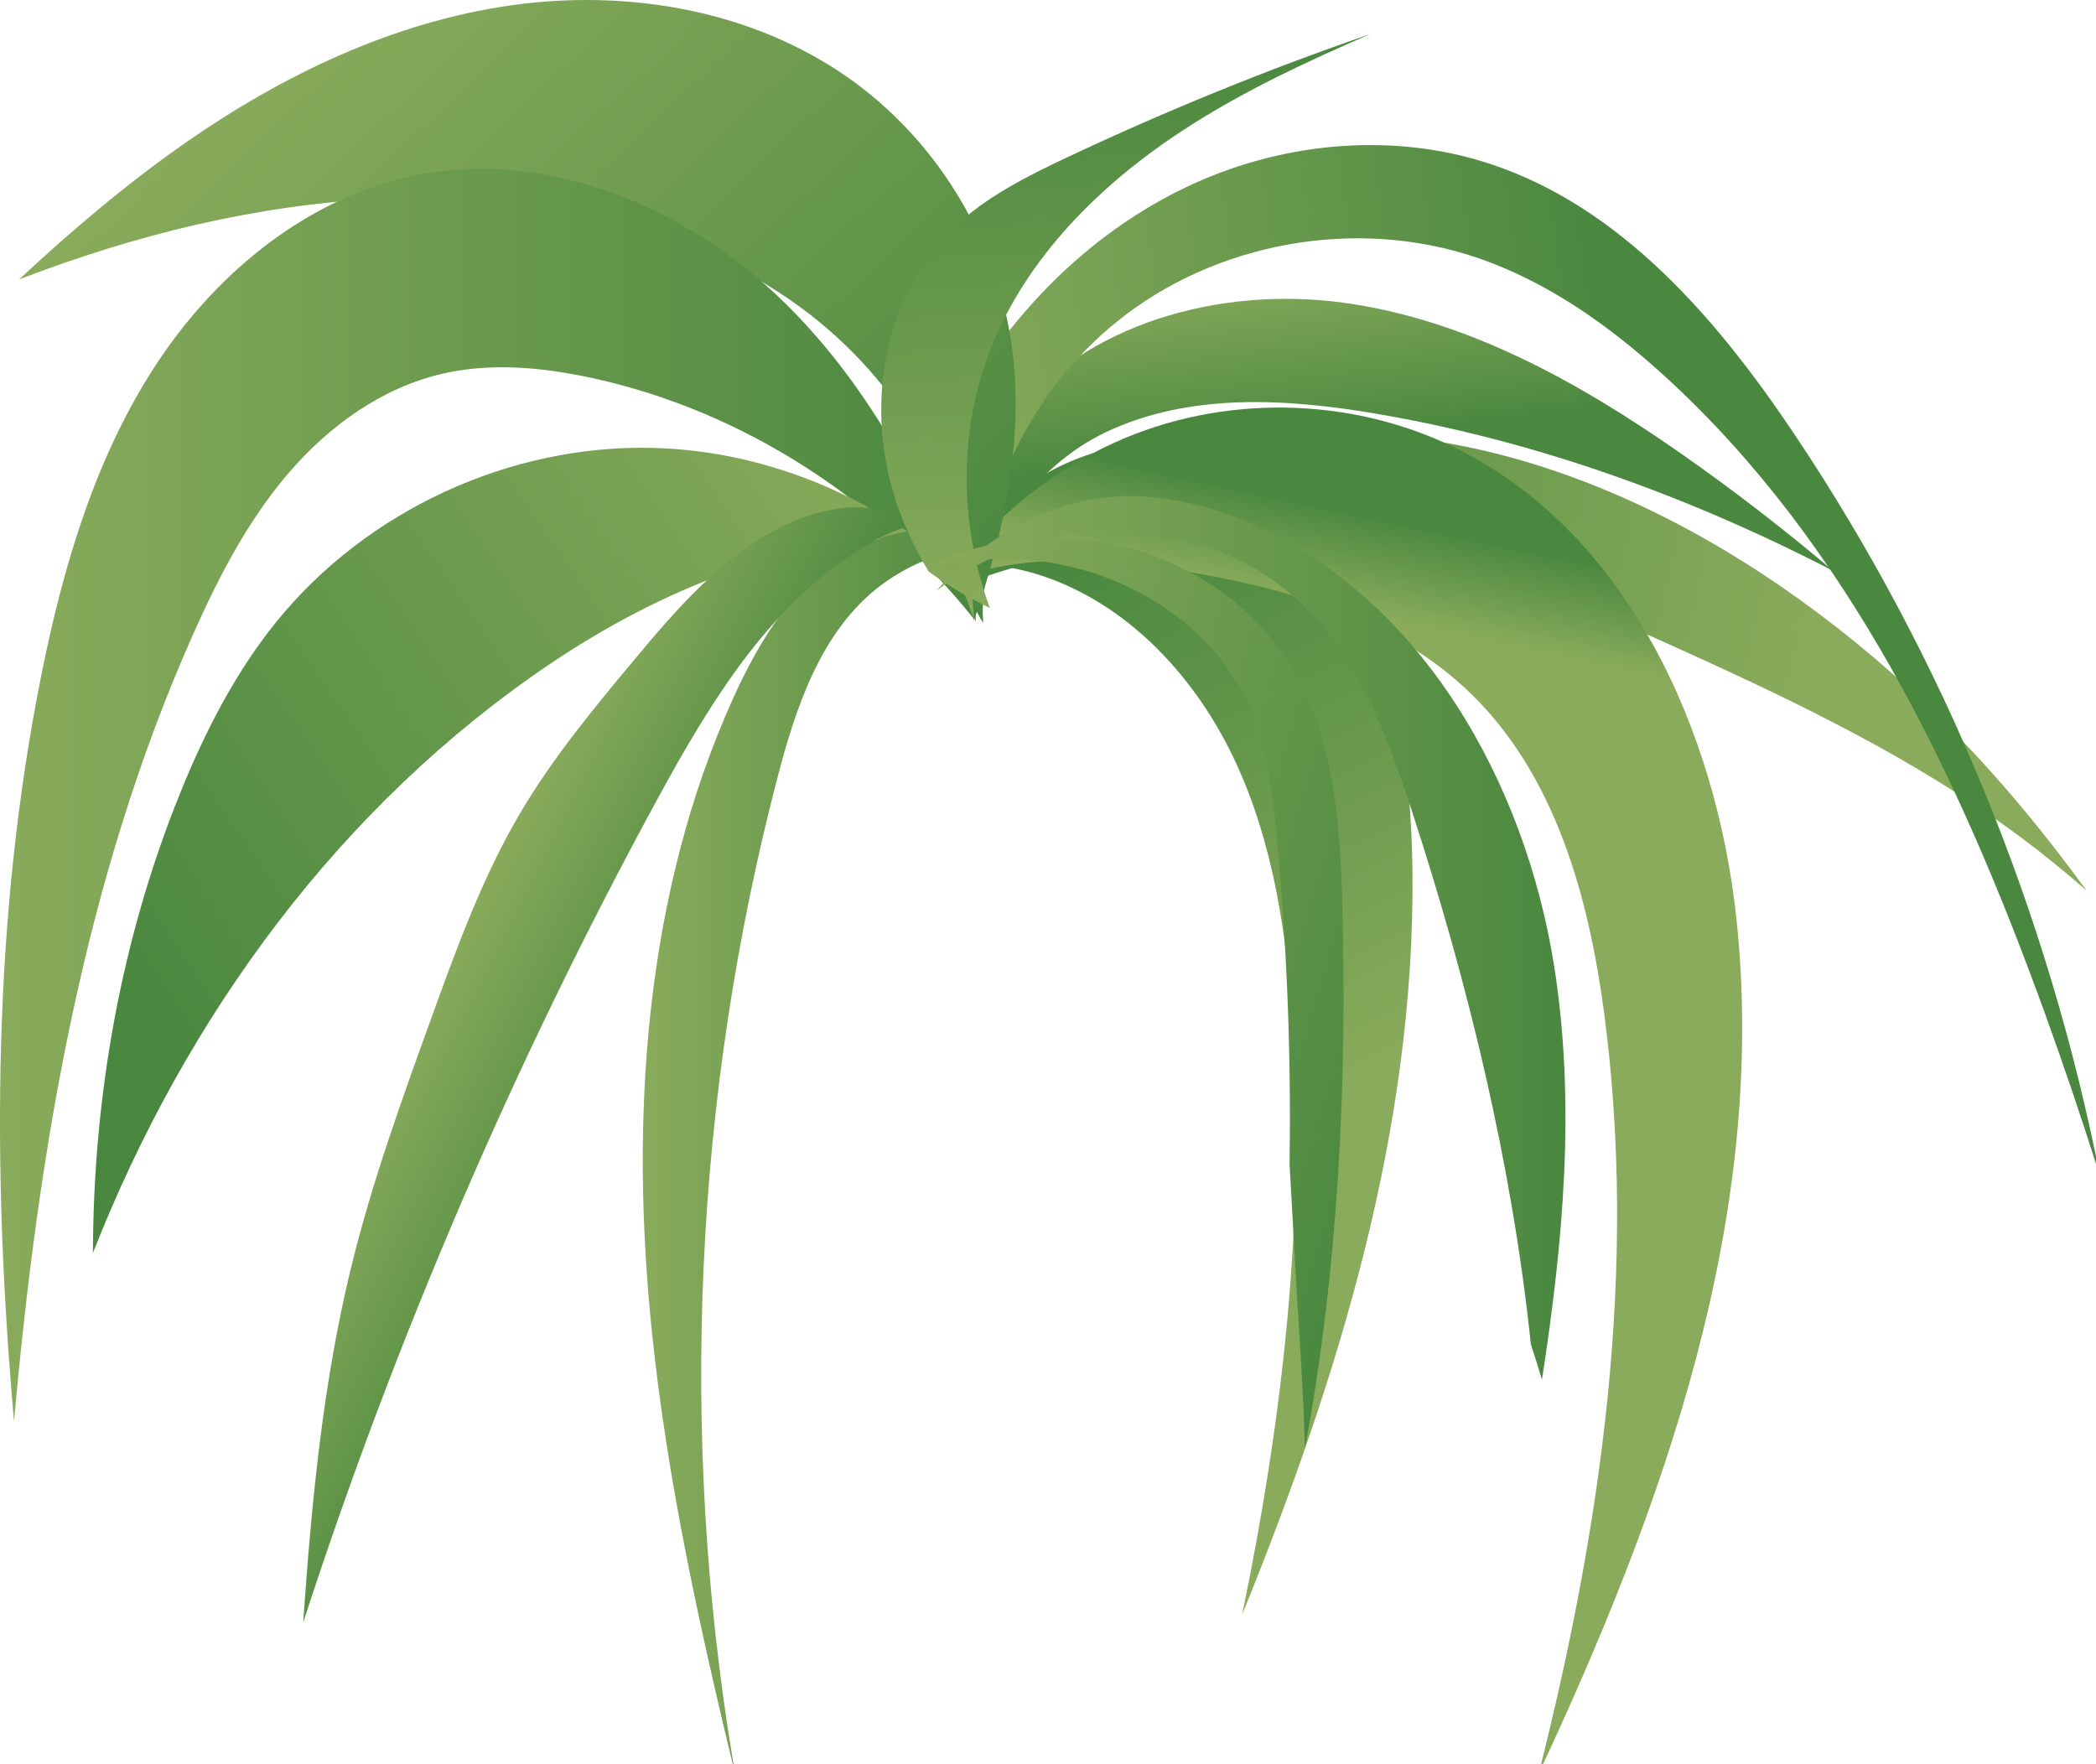 <?xml version="1.0" encoding="utf-8"?>
<!-- Generator: Adobe Illustrator 26.0.1, SVG Export Plug-In . SVG Version: 6.00 Build 0)  -->
<svg version="1.1" id="Layer_1" xmlns="http://www.w3.org/2000/svg" xmlns:xlink="http://www.w3.org/1999/xlink" x="0px" y="0px"
	 viewBox="0 0 732.59 616.52" style="enable-background:new 0 0 732.59 616.52;" xml:space="preserve">
<style type="text/css">
	.st0{fill:url(#SVGID_1_);}
	.st1{fill:url(#SVGID_00000037655425881852007340000015549212485701145989_);}
	.st2{fill:url(#SVGID_00000034788683650036496680000001069696063444470168_);}
	.st3{fill:url(#SVGID_00000141437613567175449510000012449725218798239625_);}
	.st4{fill:url(#SVGID_00000106859197574114674910000013198957384921053339_);}
	.st5{fill:url(#SVGID_00000052097287892385545960000015702257655940221068_);}
	.st6{fill:url(#SVGID_00000165210607085654330320000008110397851050798742_);}
	.st7{fill:url(#SVGID_00000036229335366366075840000011445738372510593969_);}
	.st8{fill:url(#SVGID_00000039116266497502383470000014976616453730572217_);}
	.st9{fill:url(#SVGID_00000170273554701032197380000000715600475148966585_);}
	.st10{fill:url(#SVGID_00000151540658168240574400000015548770771757113497_);}
	.st11{fill:url(#SVGID_00000075883590534066958530000009128412091581961889_);}
	.st12{fill:url(#SVGID_00000075852322538480702130000006822748467275829412_);}
</style>
<g>
	<linearGradient id="SVGID_1_" gradientUnits="userSpaceOnUse" x1="631.37" y1="235.994" x2="347.48" y2="174.904">
		<stop  offset="0" style="stop-color:#89AB5B"/>
		<stop  offset="1" style="stop-color:#4A883F"/>
	</linearGradient>
	<path class="st0" d="M680.05,252.99c-15.86-15.9-33.03-30.5-51.27-43.59c-46.43-33.32-101.4-57.12-158.55-57.96
		c-49.05-0.72-99.51,17.42-133.15,52.45c31.92-10.71,64.55-19.47,98.06-19.67c52.87-0.31,103.33,20.64,151.51,42.45
		c41.71,18.88,83.31,38.85,119.99,66.23c7.85,5.86,15.4,12.03,22.72,18.44C714.33,290.73,698.09,271.07,680.05,252.99z"/>
	
		<linearGradient id="SVGID_00000035520297769606743640000011111272777989532337_" gradientUnits="userSpaceOnUse" x1="443.123" y1="108.672" x2="459.294" y2="172.755" gradientTransform="matrix(0.992 0.127 -0.127 0.992 49.252 -77.014)">
		<stop  offset="0" style="stop-color:#89AB5B"/>
		<stop  offset="1" style="stop-color:#4A883F"/>
	</linearGradient>
	<path style="fill:url(#SVGID_00000035520297769606743640000011111272777989532337_);" d="M469.53,105.8
		c-43-5.84-90.62,7.1-117.24,41.38c-9.89,12.73-16.65,28.39-16.36,44.51c0.16,9.14,2.85,18.36,7.72,26.06
		c-2.16-27.29,17.63-54.79,43.13-66.82c28.88-13.62,62.58-11.71,94.06-6.36c56.04,9.53,109.47,28.93,159.92,54.98
		c-17.14-14.5-34.94-28.27-53.46-41.2C551.71,133.52,512.54,111.64,469.53,105.8z"/>
	
		<linearGradient id="SVGID_00000160880446323552377420000018179486198617617065_" gradientUnits="userSpaceOnUse" x1="454.099" y1="385.674" x2="365.458" y2="198.21">
		<stop  offset="0" style="stop-color:#89AB5B"/>
		<stop  offset="1" style="stop-color:#4A883F"/>
	</linearGradient>
	<path style="fill:url(#SVGID_00000160880446323552377420000018179486198617617065_);" d="M468.23,196.47
		c-9.79-16.23-23.53-30.84-41.25-37.56c-23.03-8.73-49.99-2.54-69.82,12.07c-9.74,7.18-17.9,16.14-24.7,26.15
		c11.47-0.65,23.12,0.97,33.87,4.85c29.52,10.65,52.22,35.78,65.46,64.24c13.24,28.45,17.95,60.13,19.96,91.44
		c4.48,69.46-3.51,138.4-17.58,206.63c33.92-83.46,60.32-169.69,59.52-259.09C493.34,267.53,487.7,228.73,468.23,196.47z"/>
	
		<linearGradient id="SVGID_00000160895134830825313220000003129160479217572797_" gradientUnits="userSpaceOnUse" x1="330.028" y1="306.529" x2="568.982" y2="240.652" gradientTransform="matrix(0.992 0.127 -0.127 0.992 49.252 -77.014)">
		<stop  offset="0" style="stop-color:#89AB5B"/>
		<stop  offset="1" style="stop-color:#4A883F"/>
	</linearGradient>
	<path style="fill:url(#SVGID_00000160895134830825313220000003129160479217572797_);" d="M520.82,57.28
		c-33.52-11.05-71.09-7.76-103.27,6.76c-32.18,14.52-58.99,39.78-77.6,69.78c-6.27,10.11-11.77,21.15-12.44,33.03
		c-0.53,9.32,1.95,18.54,4.85,27.42c2.56,7.82,5.49,15.53,8.73,23.1c-0.3-39.9,18.12-79.79,49.22-104.9
		c34.53-27.89,83.57-36.67,125.63-22.5c24.85,8.37,46.71,23.96,66.07,41.65c64.22,58.68,102.79,140.07,132.46,221.84
		c6.97,19.22,13.53,38.6,19.62,58.13c-18.18-92.44-54.4-181.37-106.82-259.68C600.36,111.71,566.77,72.43,520.82,57.28z"/>
	
		<linearGradient id="SVGID_00000134252104158904437610000016159797060820733108_" gradientUnits="userSpaceOnUse" x1="487.74" y1="216.82" x2="494.927" y2="183.28">
		<stop  offset="0" style="stop-color:#89AB5B"/>
		<stop  offset="1" style="stop-color:#4A883F"/>
	</linearGradient>
	<path style="fill:url(#SVGID_00000134252104158904437610000016159797060820733108_);" d="M607,321.95
		c-6.96-66.89-38.52-136.43-99.04-165.75c-36.69-17.78-81.29-18.35-118.42-1.51c-23.88,10.83-44.31,28.38-60.06,49.43
		c6.05-2.59,12.39-4.53,18.79-5.82c20.56-4.14,41.84-2.3,62.57,0.88c37.44,5.75,75.93,16.77,103.14,43.13
		c29.56,28.62,41.28,70.93,46.69,111.73c11.81,89.13-0.71,178.15-22.85,265.82C582.11,525.09,617.7,424.8,607,321.95z"/>
	
		<linearGradient id="SVGID_00000004511110608018246390000002034216011658708639_" gradientUnits="userSpaceOnUse" x1="-7.256" y1="401.708" x2="309.591" y2="401.708" gradientTransform="matrix(0.691 0.723 -0.723 0.691 396.326 -264.716)">
		<stop  offset="0" style="stop-color:#89AB5B"/>
		<stop  offset="1" style="stop-color:#4A883F"/>
	</linearGradient>
	<path style="fill:url(#SVGID_00000004511110608018246390000002034216011658708639_);" d="M353.33,118.93
		c-5.55-36.48-26.49-70.35-56.65-91.62C262.91,3.5,219.26-3.96,178.36,1.9C137.45,7.76,99.11,26.06,65.18,49.64
		C44.43,64.07,25.19,80.46,6.66,97.66c40.73-15.64,82.98-26.11,126.62-28.23c51.43-2.49,105.09,7.64,146.63,38.07
		c34.8,25.5,59.26,66.97,60.47,109.47C351.23,185.28,358.34,151.86,353.33,118.93z"/>
	
		<linearGradient id="SVGID_00000142859188486916494800000009876143146108328616_" gradientUnits="userSpaceOnUse" x1="0" y1="277.906" x2="340.696" y2="277.906">
		<stop  offset="0" style="stop-color:#89AB5B"/>
		<stop  offset="1" style="stop-color:#4A883F"/>
	</linearGradient>
	<path style="fill:url(#SVGID_00000142859188486916494800000009876143146108328616_);" d="M146.38,61.07
		c-37.9,7.29-70.25,33.63-91.5,65.85c-21.25,32.22-32.52,69.99-40.19,107.82C-2.74,320.74-2.8,409.19,4.9,496.8
		c8.49-94.88,24.24-189.36,62.97-275.95c8.82-19.72,18.93-39.12,33-55.52c14.07-16.4,32.47-29.72,53.5-34.65
		c17.39-4.08,35.66-2.27,53.11,1.56c52.44,11.53,99.82,42.53,133.22,84.47c-15.35-40.84-35.5-80.56-66.58-111.02
		C240.61,72.86,192.45,52.22,146.38,61.07z"/>
	
		<linearGradient id="SVGID_00000122707359554333287130000012067225334216266152_" gradientUnits="userSpaceOnUse" x1="418.756" y1="81.835" x2="90.553" y2="120.165" gradientTransform="matrix(0.887 -0.462 0.462 0.887 -96.317 275.802)">
		<stop  offset="0" style="stop-color:#89AB5B"/>
		<stop  offset="1" style="stop-color:#4A883F"/>
	</linearGradient>
	<path style="fill:url(#SVGID_00000122707359554333287130000012067225334216266152_);" d="M228.16,156.55
		c-50.01-1.24-100.07,21.88-131.55,60.77c-14.42,17.81-24.96,38.47-33.57,59.71C42.36,328,32.61,382.86,32.48,437.92
		C65,355.13,119.04,281.35,192.51,231.87c37.62-25.33,82.93-44.02,127.38-44.19C293.22,168.63,260.94,157.36,228.16,156.55z"/>
	
		<linearGradient id="SVGID_00000087389821811949614180000005837634779105524867_" gradientUnits="userSpaceOnUse" x1="224.669" y1="402.67" x2="352.125" y2="402.67">
		<stop  offset="0" style="stop-color:#89AB5B"/>
		<stop  offset="1" style="stop-color:#4A883F"/>
	</linearGradient>
	<path style="fill:url(#SVGID_00000087389821811949614180000005837634779105524867_);" d="M299.05,191.64
		c-20.4,10.42-33.22,31.29-42.68,52.15c-31.21,68.93-36.3,147.27-28.43,222.54c5.44,52.1,16.8,103.28,29.11,154.26
		c-0.33-1.94-0.66-3.88-0.98-5.81c-18.79-113.71-13.43-231.34,15.63-342.87c6.54-25.11,15.41-51.61,36.1-67.28
		c12.17-9.21,27.29-13.69,42.34-16.24c0.66-0.11,1.32-0.21,1.98-0.31C334.21,183.09,315.5,183.24,299.05,191.64z"/>
	
		<linearGradient id="SVGID_00000130616071457098371390000001961477189381662892_" gradientUnits="userSpaceOnUse" x1="141.382" y1="543.202" x2="220.465" y2="543.202" gradientTransform="matrix(0.895 0.447 -0.447 0.895 267.341 -204.933)">
		<stop  offset="0" style="stop-color:#89AB5B"/>
		<stop  offset="1" style="stop-color:#4A883F"/>
	</linearGradient>
	<path style="fill:url(#SVGID_00000130616071457098371390000001961477189381662892_);" d="M303.93,177.58
		c-10.64-1.14-21.39,1.88-30.97,6.67c-20.98,10.5-36.72,28.91-51.75,46.92c-14.13,16.95-28.23,34.06-39.43,53.07
		c-13.22,22.44-22.15,47.09-31.02,71.58c-10.31,28.51-20.64,57.07-27.88,86.51c-10.03,40.81-13.99,82.77-16.91,124.74
		c32.28-99.27,73.67-195.58,123.54-287.29c18.9-34.75,40.5-70.36,74.76-90.12c4.76-2.74,10.17-5.03,15.7-6.44
		C315.21,180.13,309.6,178.19,303.93,177.58z"/>
	
		<linearGradient id="SVGID_00000147927481897210273120000002784230043461119409_" gradientUnits="userSpaceOnUse" x1="714.538" y1="65.217" x2="906.865" y2="65.217" gradientTransform="matrix(-0.059 -0.998 0.998 -0.059 378.614 926.357)">
		<stop  offset="0" style="stop-color:#89AB5B"/>
		<stop  offset="1" style="stop-color:#4A883F"/>
	</linearGradient>
	<path style="fill:url(#SVGID_00000147927481897210273120000002784230043461119409_);" d="M332.99,79.92
		c-23.65,22.9-30.19,60.01-20.97,91.61c2.91,9.96,7.2,19.4,12.55,28.22c6.71,4.91,13.92,9.2,21.41,12.77
		c-10.98-29.95-11.1-64.01,1.4-93.42c13.54-31.85,39.78-56.91,69.01-75.45c19.76-12.53,40.98-22.42,62.49-31.72
		c-36.06,12.42-71.44,26.84-105.86,43.05C358.73,61.72,344.34,68.93,332.99,79.92z"/>
	
		<linearGradient id="SVGID_00000023270254692074454410000006922189052496277167_" gradientUnits="userSpaceOnUse" x1="281.613" y1="427.234" x2="493.277" y2="427.234" gradientTransform="matrix(0.959 0.284 -0.284 0.959 144.637 -179.759)">
		<stop  offset="0" style="stop-color:#89AB5B"/>
		<stop  offset="1" style="stop-color:#4A883F"/>
	</linearGradient>
	<path style="fill:url(#SVGID_00000023270254692074454410000006922189052496277167_);" d="M456.11,506.15
		c11.57-62.33,14.77-126.6,13.04-190.04c-0.79-29-2.99-59.36-18.31-83.99c-16.89-27.17-48.79-43.58-80.78-44.07
		c-13.13-0.2-26.16,2.14-38.51,6.55c-1.67,1.01-3.31,2.06-4.93,3.15c10.12-2.03,20.45-2.86,30.8-2.2
		c32.86,2.08,65.52,20.86,79.02,50.89c6.47,14.41,8.35,30.4,9.82,46.13c3.54,37.88,5.06,76.05,4.46,114.19
		c0.69,11.21,1.22,22.44,1.86,33.63C453.83,462.26,455.48,484.23,456.11,506.15z"/>
	
		<linearGradient id="SVGID_00000002383140845429037170000000328179641055365801_" gradientUnits="userSpaceOnUse" x1="327.239" y1="327.805" x2="547.155" y2="327.805">
		<stop  offset="0" style="stop-color:#89AB5B"/>
		<stop  offset="1" style="stop-color:#4A883F"/>
	</linearGradient>
	<path style="fill:url(#SVGID_00000002383140845429037170000000328179641055365801_);" d="M543.22,337.77
		c-10.17-64.32-46.12-128.33-105.72-154.59c-14.5-6.39-30.27-10.43-46.09-9.67c-24.91,1.2-47.2,14.32-64.17,32.97
		c10.59-7.73,22.42-13.67,35.07-17.2c30.81-8.6,66.06-1.92,89.96,19.34c21.67,19.28,32.4,47.77,41.38,75.35
		c19.66,60.35,34.82,122.88,41.42,185.93c1.34,4.09,2.64,8.19,3.88,12.3C546.39,434.1,550.78,385.6,543.22,337.77z"/>
</g>
</svg>
